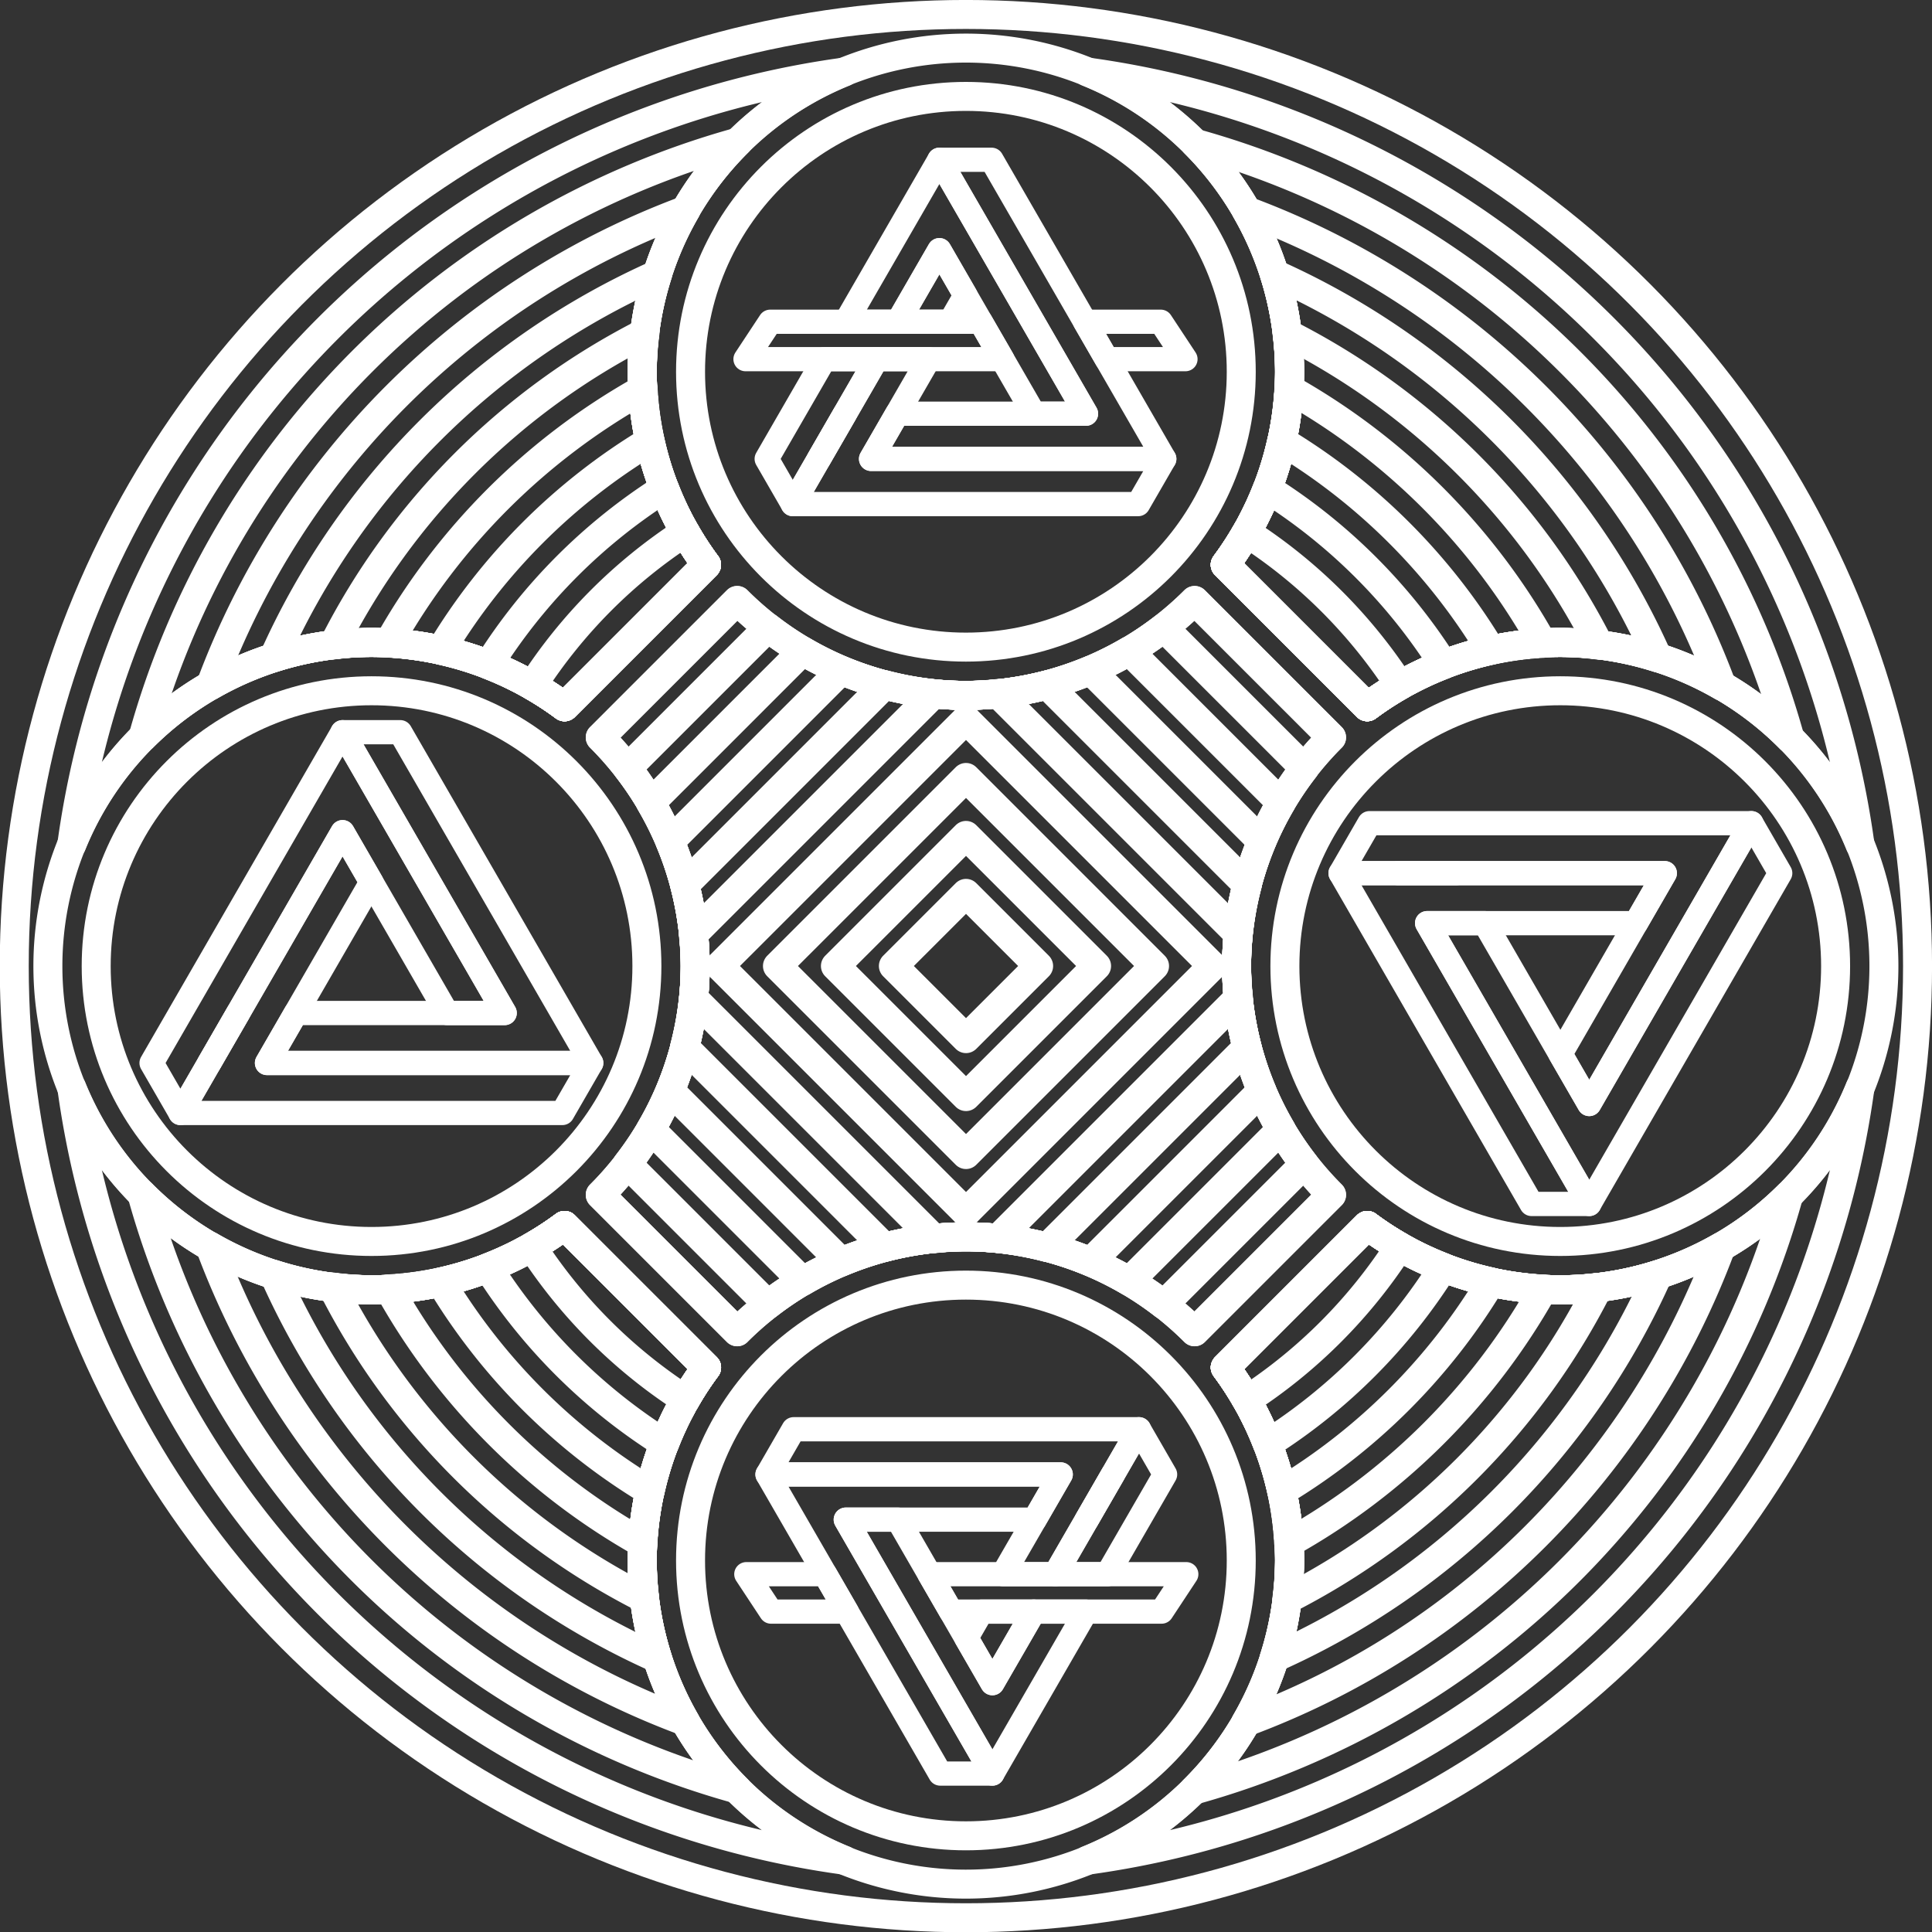 <?xml version="1.0" encoding="UTF-8" standalone="no"?>
<!-- Created with Inkscape (http://www.inkscape.org/) -->

<svg
   xmlns:dc="http://purl.org/dc/elements/1.1/"
   xmlns:cc="http://creativecommons.org/ns#"
   xmlns:rdf="http://www.w3.org/1999/02/22-rdf-syntax-ns#"
   xmlns:svg="http://www.w3.org/2000/svg"
   xmlns="http://www.w3.org/2000/svg"
   xmlns:sodipodi="http://sodipodi.sourceforge.net/DTD/sodipodi-0.dtd"
   xmlns:inkscape="http://www.inkscape.org/namespaces/inkscape"
   width="1500"
   height="1500"
   viewBox="0 0 1500 1500"
   id="svg5209"
   version="1.1"
   inkscape:version="0.91 r13725"
   sodipodi:docname="elemental_symbol_complex_white.svg">
  <rect x="0" y="0" width="1500" height="1500" fill="#333333" stroke="none"/>
  <defs
     id="defs5211" />
  <sodipodi:namedview
     id="base"
     pagecolor="#ffffff"
     bordercolor="#666666"
     borderopacity="1.0"
     inkscape:pageopacity="0.0"
     inkscape:pageshadow="2"
     inkscape:zoom="0.35"
     inkscape:cx="-50.714286"
     inkscape:cy="520"
     inkscape:document-units="px"
     inkscape:current-layer="layer1"
     showgrid="false"
     units="px"
     inkscape:window-width="1879"
     inkscape:window-height="1056"
     inkscape:window-x="41"
     inkscape:window-y="24"
     inkscape:window-maximized="1" />
  <g
     inkscape:label="Layer 1"
     inkscape:groupmode="layer"
     id="layer1"
     transform="translate(0,447.638)">
    <g
       id="g5114"
       transform="matrix(0.941,0,0,0.941,1289.134,-301.049)"
       style="stroke:#ffffff">
      <path
         id="rect4175"
         d="m -761.732,339.662 -112.967,112.967 a 267.043,267.043 0 0 1 78.332,188.711 267.043,267.043 0 0 1 -78.335,188.708 l 112.97,112.97 a 267.043,267.043 0 0 1 188.711,-78.332 267.043,267.043 0 0 1 188.708,78.332 l 112.97,-112.97 a 267.043,267.043 0 0 1 -78.335,-188.708 267.043,267.043 0 0 1 78.332,-188.711 l -112.967,-112.967 a 267.043,267.043 0 0 1 -188.708,78.332 267.043,267.043 0 0 1 -188.711,-78.332 z"
         style="opacity:1;fill:none;fill-opacity:1;stroke:#ffffff;stroke-width:23.914;stroke-linecap:round;stroke-linejoin:round;stroke-miterlimit:4;stroke-dasharray:none;stroke-opacity:1"
         inkscape:connector-curvature="0" />
      <circle
         r="227.186"
         cy="150.951"
         cx="-573.022"
         id="path4178"
         style="opacity:1;fill:none;fill-opacity:1;stroke:#ffffff;stroke-width:23.914;stroke-linecap:round;stroke-linejoin:round;stroke-miterlimit:4;stroke-dasharray:none;stroke-opacity:1" />
      <circle
         style="opacity:1;fill:none;fill-opacity:1;stroke:#ffffff;stroke-width:23.914;stroke-linecap:round;stroke-linejoin:round;stroke-miterlimit:4;stroke-dasharray:none;stroke-opacity:1"
         id="circle4182"
         cx="-82.634"
         cy="641.34"
         r="227.186" />
      <circle
         r="227.186"
         cy="1131.728"
         cx="-573.022"
         id="circle4186"
         style="opacity:1;fill:none;fill-opacity:1;stroke:#ffffff;stroke-width:23.914;stroke-linecap:round;stroke-linejoin:round;stroke-miterlimit:4;stroke-dasharray:none;stroke-opacity:1" />
      <circle
         style="opacity:1;fill:none;fill-opacity:1;stroke:#ffffff;stroke-width:23.914;stroke-linecap:round;stroke-linejoin:round;stroke-miterlimit:4;stroke-dasharray:none;stroke-opacity:1"
         id="circle4190"
         cx="-1063.411"
         cy="641.34"
         r="227.186" />
      <path
         id="path4194"
         d="m -573.021,-116.092 a 267.043,267.043 0 0 0 -267.043,267.043 267.043,267.043 0 0 0 53.038,159.248 l -117.158,117.158 a 267.043,267.043 0 0 0 -159.226,-53.06 267.043,267.043 0 0 0 -267.043,267.043 267.043,267.043 0 0 0 267.043,267.043 267.043,267.043 0 0 0 159.248,-53.038 l 117.158,117.158 a 267.043,267.043 0 0 0 -53.06,159.226 267.043,267.043 0 0 0 267.043,267.043 267.043,267.043 0 0 0 267.043,-267.043 267.043,267.043 0 0 0 -53.038,-159.251 L -241.861,855.323 A 267.043,267.043 0 0 0 -82.635,908.383 267.043,267.043 0 0 0 184.408,641.34 267.043,267.043 0 0 0 -82.635,374.297 267.043,267.043 0 0 0 -241.883,427.335 l -117.158,-117.158 a 267.043,267.043 0 0 0 53.063,-159.226 267.043,267.043 0 0 0 -267.043,-267.043 z"
         style="opacity:1;fill:none;fill-opacity:1;stroke:#ffffff;stroke-width:23.914;stroke-linecap:round;stroke-linejoin:round;stroke-miterlimit:4;stroke-dasharray:none;stroke-opacity:1"
         inkscape:connector-curvature="0" />
      <path
         id="rect4212"
         d="m -761.732,339.662 -112.967,112.967 a 267.043,267.043 0 0 1 78.332,188.711 267.043,267.043 0 0 1 -78.335,188.708 l 112.97,112.97 a 267.043,267.043 0 0 1 188.711,-78.332 267.043,267.043 0 0 1 188.711,78.332 l 112.967,-112.967 a 267.043,267.043 0 0 1 -78.335,-188.711 267.043,267.043 0 0 1 78.335,-188.711 l -112.967,-112.967 a 267.043,267.043 0 0 1 -188.711,78.332 267.043,267.043 0 0 1 -188.711,-78.332 z"
         style="opacity:1;fill:none;fill-opacity:1;stroke:#ffffff;stroke-width:23.914;stroke-linecap:round;stroke-linejoin:round;stroke-miterlimit:4;stroke-dasharray:none;stroke-opacity:1"
         inkscape:connector-curvature="0" />
      <path
         id="rect4214"
         d="m -736.186,361.941 -116.109,116.109 a 267.043,267.043 0 0 1 55.928,163.29 267.043,267.043 0 0 1 -56.052,163.162 l 116.109,116.109 a 267.043,267.043 0 0 1 163.29,-55.925 267.043,267.043 0 0 1 163.159,56.052 l 116.109,-116.109 a 267.043,267.043 0 0 1 -55.925,-163.29 267.043,267.043 0 0 1 56.052,-163.162 l -116.109,-116.109 a 267.043,267.043 0 0 1 -163.287,55.925 267.043,267.043 0 0 1 -163.165,-56.052 z"
         style="opacity:1;fill:none;fill-opacity:1;stroke:#ffffff;stroke-width:23.914;stroke-linecap:round;stroke-linejoin:round;stroke-miterlimit:4;stroke-dasharray:none;stroke-opacity:1"
         inkscape:connector-curvature="0" />
      <path
         id="rect4216"
         d="m -438.419,381.213 a 267.043,267.043 0 0 1 -134.602,36.781 267.043,267.043 0 0 1 -134.642,-36.746 l -125.488,125.488 a 267.043,267.043 0 0 1 36.784,134.605 267.043,267.043 0 0 1 -36.746,134.639 l 125.488,125.488 a 267.043,267.043 0 0 1 134.605,-36.781 267.043,267.043 0 0 1 134.639,36.743 L -312.897,775.945 a 267.043,267.043 0 0 1 -36.781,-134.605 267.043,267.043 0 0 1 36.746,-134.639 l -125.488,-125.488 z"
         style="opacity:1;fill:none;fill-opacity:1;stroke:#ffffff;stroke-width:23.914;stroke-linecap:round;stroke-linejoin:round;stroke-miterlimit:4;stroke-dasharray:none;stroke-opacity:1"
         inkscape:connector-curvature="0" />
      <path
         id="rect4218"
         d="m -470.286,397.174 a 267.043,267.043 0 0 1 -102.735,20.819 267.043,267.043 0 0 1 -102.884,-20.676 l -141.284,141.287 a 267.043,267.043 0 0 1 20.822,102.735 267.043,267.043 0 0 1 -20.676,102.881 l 141.284,141.287 a 267.043,267.043 0 0 1 102.738,-20.822 267.043,267.043 0 0 1 102.881,20.673 l 141.281,-141.281 a 267.043,267.043 0 0 1 -20.819,-102.738 267.043,267.043 0 0 1 20.676,-102.881 l -141.284,-141.284 z"
         style="opacity:1;fill:none;fill-opacity:1;stroke:#ffffff;stroke-width:23.914;stroke-linecap:round;stroke-linejoin:round;stroke-miterlimit:4;stroke-dasharray:none;stroke-opacity:1"
         inkscape:connector-curvature="0" />
      <path
         id="rect4220"
         d="m -639.9,409.141 -165.205,165.208 a 267.043,267.043 0 0 1 8.737,66.991 267.043,267.043 0 0 1 -8.853,66.876 l 165.202,165.205 a 267.043,267.043 0 0 1 66.997,-8.734 267.043,267.043 0 0 1 66.876,8.85 l 165.202,-165.202 a 267.043,267.043 0 0 1 -8.734,-66.994 267.043,267.043 0 0 1 8.853,-66.876 l -165.205,-165.205 a 267.043,267.043 0 0 1 -66.991,8.734 267.043,267.043 0 0 1 -66.879,-8.853 z"
         style="opacity:1;fill:none;fill-opacity:1;stroke:#ffffff;stroke-width:23.914;stroke-linecap:round;stroke-linejoin:round;stroke-miterlimit:4;stroke-dasharray:none;stroke-opacity:1"
         inkscape:connector-curvature="0" />
      <path
         id="rect4222"
         d="m -546.697,416.421 a 267.043,267.043 0 0 1 -26.324,1.573 267.043,267.043 0 0 1 -26.573,-1.33 l -198.345,198.348 a 267.043,267.043 0 0 1 1.573,26.328 267.043,267.043 0 0 1 -1.333,26.57 l 198.348,198.348 a 267.043,267.043 0 0 1 26.331,-1.572 267.043,267.043 0 0 1 26.567,1.33 l 198.348,-198.348 a 267.043,267.043 0 0 1 -1.573,-26.328 267.043,267.043 0 0 1 1.33,-26.57 l -198.348,-198.348 z"
         style="opacity:1;fill:none;fill-opacity:1;stroke:#ffffff;stroke-width:23.914;stroke-linecap:round;stroke-linejoin:round;stroke-miterlimit:4;stroke-dasharray:none;stroke-opacity:1"
         inkscape:connector-curvature="0" />
      <rect
         transform="matrix(0.707,-0.707,0.707,0.707,0,0)"
         y="-95.53"
         x="-1002.522"
         height="287.675"
         width="287.675"
         id="rect4224"
         style="opacity:1;fill:none;fill-opacity:1;stroke:#ffffff;stroke-width:23.914;stroke-linecap:round;stroke-linejoin:round;stroke-miterlimit:4;stroke-dasharray:none;stroke-opacity:1" />
      <rect
         style="opacity:1;fill:none;fill-opacity:1;stroke:#ffffff;stroke-width:23.914;stroke-linecap:round;stroke-linejoin:round;stroke-miterlimit:4;stroke-dasharray:none;stroke-opacity:1"
         id="rect4226"
         width="220.035"
         height="220.035"
         x="-968.702"
         y="-61.71"
         transform="matrix(0.707,-0.707,0.707,0.707,0,0)" />
      <rect
         transform="matrix(0.707,-0.707,0.707,0.707,0,0)"
         y="-27.89"
         x="-934.882"
         height="152.395"
         width="152.395"
         id="rect4228"
         style="opacity:1;fill:none;fill-opacity:1;stroke:#ffffff;stroke-width:23.914;stroke-linecap:round;stroke-linejoin:round;stroke-miterlimit:4;stroke-dasharray:none;stroke-opacity:1" />
      <rect
         style="opacity:1;fill:none;fill-opacity:1;stroke:#ffffff;stroke-width:23.914;stroke-linecap:round;stroke-linejoin:round;stroke-miterlimit:4;stroke-dasharray:none;stroke-opacity:1"
         id="rect4230"
         width="84.756"
         height="84.756"
         x="-901.062"
         y="5.93"
         transform="matrix(0.707,-0.707,0.707,0.707,0,0)" />
      <path
         id="path5113"
         d="m -804.493,283.225 a 426.471,426.471 0 0 0 -126.356,126.842 267.043,267.043 0 0 1 26.664,17.288 l 117.158,-117.158 a 267.043,267.043 0 0 1 -17.465,-26.972 z m 462.741,0.286 a 267.043,267.043 0 0 1 -17.291,26.664 l 117.158,117.158 a 267.043,267.043 0 0 1 26.975,-17.466 426.471,426.471 0 0 0 -126.842,-126.356 z m 99.889,571.81 -117.155,117.155 a 267.043,267.043 0 0 1 17.465,26.978 426.471,426.471 0 0 0 126.353,-126.842 267.043,267.043 0 0 1 -26.664,-17.291 z m -662.301,0.022 a 267.043,267.043 0 0 1 -26.972,17.469 426.471,426.471 0 0 0 126.842,126.353 267.043,267.043 0 0 1 17.288,-26.664 l -117.158,-117.158 z"
         style="opacity:1;fill:none;fill-opacity:1;stroke:#ffffff;stroke-width:23.914;stroke-linecap:round;stroke-linejoin:round;stroke-miterlimit:4;stroke-dasharray:none;stroke-opacity:1"
         inkscape:connector-curvature="0" />
      <path
         id="circle5115"
         d="m -821.681,247.046 a 466.329,466.329 0 0 0 -145.292,145.787 267.043,267.043 0 0 1 62.787,34.523 l 117.158,-117.158 a 267.043,267.043 0 0 1 -34.654,-63.152 z m 497.168,0.343 a 267.043,267.043 0 0 1 -34.529,62.787 l 117.158,117.158 a 267.043,267.043 0 0 1 63.155,-34.651 466.329,466.329 0 0 0 -145.784,-145.295 z m 82.651,607.934 -117.155,117.155 a 267.043,267.043 0 0 1 34.657,63.155 466.329,466.329 0 0 0 145.289,-145.784 267.043,267.043 0 0 1 -62.791,-34.526 z m -662.301,0.022 a 267.043,267.043 0 0 1 -63.155,34.657 466.329,466.329 0 0 0 145.787,145.292 267.043,267.043 0 0 1 34.526,-62.791 l -117.158,-117.158 z"
         style="opacity:1;fill:none;fill-opacity:1;stroke:#ffffff;stroke-width:23.914;stroke-linecap:round;stroke-linejoin:round;stroke-miterlimit:4;stroke-dasharray:none;stroke-opacity:1"
         inkscape:connector-curvature="0" />
      <path
         id="circle5117"
         d="m -833.613,207.998 a 506.186,506.186 0 0 0 -172.7,172.837 267.043,267.043 0 0 1 102.128,46.521 l 117.158,-117.158 a 267.043,267.043 0 0 1 -46.586,-102.199 z m 521.095,0.053 a 267.043,267.043 0 0 1 -46.524,102.125 l 117.158,117.158 a 267.043,267.043 0 0 1 102.199,-46.586 506.186,506.186 0 0 0 -172.834,-172.697 z m 70.656,647.271 -117.155,117.155 a 267.043,267.043 0 0 1 46.589,102.203 506.186,506.186 0 0 0 172.697,-172.837 267.043,267.043 0 0 1 -102.131,-46.521 z m -662.301,0.022 a 267.043,267.043 0 0 1 -102.199,46.589 506.186,506.186 0 0 0 172.837,172.7 267.043,267.043 0 0 1 46.521,-102.131 l -117.158,-117.158 z"
         style="opacity:1;fill:none;fill-opacity:1;stroke:#ffffff;stroke-width:23.914;stroke-linecap:round;stroke-linejoin:round;stroke-miterlimit:4;stroke-dasharray:none;stroke-opacity:1"
         inkscape:connector-curvature="0" />
      <path
         id="circle5119"
         d="m -306.534,165.024 a 267.043,267.043 0 0 1 -52.509,145.152 l 117.158,117.158 A 267.043,267.043 0 0 1 -97.063,375.043 546.043,546.043 0 0 0 -306.534,165.024 Z m -532.784,0.352 A 546.043,546.043 0 0 0 -1049.337,374.85 a 267.043,267.043 0 0 1 145.152,52.506 l 117.158,-117.158 a 267.043,267.043 0 0 1 -52.291,-144.822 z m 597.456,689.946 -117.155,117.155 a 267.043,267.043 0 0 1 52.291,144.822 546.043,546.043 0 0 0 210.019,-209.471 267.043,267.043 0 0 1 -145.155,-52.506 z m -662.301,0.022 a 267.043,267.043 0 0 1 -144.822,52.291 546.043,546.043 0 0 0 209.474,210.019 267.043,267.043 0 0 1 52.505,-145.152 l -117.158,-117.158 z"
         style="opacity:1;fill:none;fill-opacity:1;stroke:#ffffff;stroke-width:23.914;stroke-linecap:round;stroke-linejoin:round;stroke-miterlimit:4;stroke-dasharray:none;stroke-opacity:1"
         inkscape:connector-curvature="0" />
      <path
         id="circle5121"
         d="m -837.776,118.731 a 585.9,585.9 0 0 0 -257.11,257.63 267.043,267.043 0 0 1 31.475,-2.064 267.043,267.043 0 0 1 159.226,53.06 l 117.158,-117.158 a 267.043,267.043 0 0 1 -53.038,-159.248 267.043,267.043 0 0 1 2.289,-32.219 z m 529.736,0.747 a 267.043,267.043 0 0 1 2.061,31.472 267.043,267.043 0 0 1 -53.063,159.226 l 117.158,117.158 a 267.043,267.043 0 0 1 159.248,-53.038 267.043,267.043 0 0 1 32.219,2.289 585.9,585.9 0 0 0 -257.623,-257.107 z m 66.178,735.844 -117.155,117.155 a 267.043,267.043 0 0 1 53.038,159.251 267.043,267.043 0 0 1 -2.285,32.219 585.9,585.9 0 0 0 257.107,-257.627 267.043,267.043 0 0 1 -31.478,2.061 267.043,267.043 0 0 1 -159.226,-53.06 z m -662.301,0.022 a 267.043,267.043 0 0 1 -159.248,53.038 267.043,267.043 0 0 1 -32.219,-2.286 585.9,585.9 0 0 0 257.63,257.107 267.043,267.043 0 0 1 -2.064,-31.475 267.043,267.043 0 0 1 53.06,-159.226 l -117.158,-117.158 z"
         style="opacity:1;fill:none;fill-opacity:1;stroke:#ffffff;stroke-width:23.914;stroke-linecap:round;stroke-linejoin:round;stroke-miterlimit:4;stroke-dasharray:none;stroke-opacity:1"
         inkscape:connector-curvature="0" />
      <path
         id="circle5123"
         d="m -318.584,70.176 a 267.043,267.043 0 0 1 12.605,80.773 267.043,267.043 0 0 1 -53.063,159.226 l 117.158,117.158 A 267.043,267.043 0 0 1 -82.636,374.296 267.043,267.043 0 0 1 -2.122,387.047 625.757,625.757 0 0 0 -318.584,70.176 Z m -508.73,0.258 a 625.757,625.757 0 0 0 -316.877,316.469 267.043,267.043 0 0 1 80.779,-12.608 267.043,267.043 0 0 1 159.226,53.06 l 117.158,-117.158 a 267.043,267.043 0 0 1 -53.038,-159.248 267.043,267.043 0 0 1 12.751,-80.515 z m 585.452,784.887 -117.155,117.155 a 267.043,267.043 0 0 1 53.038,159.251 267.043,267.043 0 0 1 -12.748,80.511 A 625.757,625.757 0 0 0 -1.857,895.777 267.043,267.043 0 0 1 -82.636,908.381 267.043,267.043 0 0 1 -241.862,855.322 Z m -662.301,0.022 a 267.043,267.043 0 0 1 -159.248,53.038 267.043,267.043 0 0 1 -80.515,-12.748 625.757,625.757 0 0 0 316.469,316.874 267.043,267.043 0 0 1 -12.608,-80.779 267.043,267.043 0 0 1 53.06,-159.226 l -117.158,-117.158 z"
         style="opacity:1;fill:none;fill-opacity:1;stroke:#ffffff;stroke-width:23.914;stroke-linecap:round;stroke-linejoin:round;stroke-miterlimit:4;stroke-dasharray:none;stroke-opacity:1"
         inkscape:connector-curvature="0" />
      <path
         id="circle5125"
         d="m -803.979,17.562 a 665.614,665.614 0 0 0 -392.263,392.372 267.043,267.043 0 0 1 132.83,-35.638 267.043,267.043 0 0 1 159.226,53.06 l 117.158,-117.158 a 267.043,267.043 0 0 1 -53.038,-159.248 267.043,267.043 0 0 1 36.086,-133.388 z m 462.368,0.56 a 267.043,267.043 0 0 1 35.632,132.827 267.043,267.043 0 0 1 -53.063,159.226 l 117.158,117.158 A 267.043,267.043 0 0 1 -82.636,374.296 267.043,267.043 0 0 1 50.754,410.382 665.614,665.614 0 0 0 -341.611,18.122 Z m 99.749,837.199 -117.155,117.155 a 267.043,267.043 0 0 1 53.038,159.251 267.043,267.043 0 0 1 -36.083,133.391 665.614,665.614 0 0 0 392.257,-392.372 267.043,267.043 0 0 1 -132.83,35.635 267.043,267.043 0 0 1 -159.226,-53.06 z m -662.301,0.022 a 267.043,267.043 0 0 1 -159.248,53.038 267.043,267.043 0 0 1 -133.391,-36.086 665.614,665.614 0 0 0 392.372,392.263 267.043,267.043 0 0 1 -35.635,-132.83 267.043,267.043 0 0 1 53.06,-159.226 l -117.158,-117.158 z"
         style="opacity:1;fill:none;fill-opacity:1;stroke:#ffffff;stroke-width:23.914;stroke-linecap:round;stroke-linejoin:round;stroke-miterlimit:4;stroke-dasharray:none;stroke-opacity:1"
         inkscape:connector-curvature="0" />
      <path
         id="circle5127"
         d="m -760.793,-38.634 a 705.471,705.471 0 0 0 -491.214,491.158 267.043,267.043 0 0 1 188.596,-78.229 267.043,267.043 0 0 1 159.226,53.06 l 117.158,-117.158 a 267.043,267.043 0 0 1 -53.038,-159.248 267.043,267.043 0 0 1 79.272,-189.583 z m 376.591,0.99 a 267.043,267.043 0 0 1 78.223,188.593 267.043,267.043 0 0 1 -53.063,159.226 l 117.158,117.158 A 267.043,267.043 0 0 1 -82.636,374.296 267.043,267.043 0 0 1 106.953,453.574 705.471,705.471 0 0 0 -384.202,-37.643 Z M -1252.998,829.109 a 705.471,705.471 0 0 0 491.158,491.211 267.043,267.043 0 0 1 -78.226,-188.593 267.043,267.043 0 0 1 53.06,-159.226 l -117.158,-117.158 a 267.043,267.043 0 0 1 -159.248,53.038 267.043,267.043 0 0 1 -189.586,-79.272 z m 1358.96,1.046 A 267.043,267.043 0 0 1 -82.636,908.381 267.043,267.043 0 0 1 -241.862,855.322 l -117.155,117.155 a 267.043,267.043 0 0 1 53.038,159.251 267.043,267.043 0 0 1 -79.269,189.586 705.471,705.471 0 0 0 491.211,-491.158 z"
         style="opacity:1;fill:none;fill-opacity:1;stroke:#ffffff;stroke-width:23.914;stroke-linecap:round;stroke-linejoin:round;stroke-miterlimit:4;stroke-dasharray:none;stroke-opacity:1"
         inkscape:connector-curvature="0" />
      <path
         id="circle5129"
         d="m -472.691,-96.349 a 267.043,267.043 0 0 1 166.712,247.298 267.043,267.043 0 0 1 -53.063,159.226 l 117.158,117.158 A 267.043,267.043 0 0 1 -82.636,374.296 267.043,267.043 0 0 1 164.655,540.986 745.329,745.329 0 0 0 -472.691,-96.349 Z m -200.684,0.01 a 745.329,745.329 0 0 0 -637.334,637.353 267.043,267.043 0 0 1 247.298,-166.718 267.043,267.043 0 0 1 159.226,53.06 l 117.158,-117.158 a 267.043,267.043 0 0 1 -53.038,-159.248 267.043,267.043 0 0 1 166.69,-247.289 z M 164.665,741.667 A 267.043,267.043 0 0 1 -82.636,908.382 267.043,267.043 0 0 1 -241.862,855.322 l -117.155,117.155 a 267.043,267.043 0 0 1 53.038,159.251 267.043,267.043 0 0 1 -166.684,247.292 745.329,745.329 0 0 0 637.328,-637.353 z m -1475.368,0.025 a 745.329,745.329 0 0 0 637.356,637.338 267.043,267.043 0 0 1 -166.718,-247.301 267.043,267.043 0 0 1 53.06,-159.226 L -904.164,855.344 a 267.043,267.043 0 0 1 -159.248,53.038 267.043,267.043 0 0 1 -247.292,-166.69 z"
         style="opacity:1;fill:none;fill-opacity:1;stroke:#ffffff;stroke-width:23.914;stroke-linecap:round;stroke-linejoin:round;stroke-miterlimit:4;stroke-dasharray:none;stroke-opacity:1"
         inkscape:connector-curvature="0" />
      <circle
         style="opacity:1;fill:none;fill-opacity:1;stroke:#ffffff;stroke-width:23.914;stroke-linecap:round;stroke-linejoin:round;stroke-miterlimit:4;stroke-dasharray:none;stroke-opacity:1"
         id="circle5131"
         cx="-573.023"
         cy="641.34"
         r="785.186" />
      <path
         id="path7010"
         d="m -1087.331,448.352 133.764,231.687 -47.616,0 -124.682,0 -23.808,41.236 172.297,0 47.615,0 47.617,0 -23.807,-41.235 0,-0.002 -133.764,-231.687 -47.616,0 z m -86.149,231.687 -23.807,41.236 0,0 23.807,-41.236 0,0 z"
         style="opacity:1;fill:none;fill-rule:evenodd;stroke:#ffffff;stroke-width:20;stroke-linecap:butt;stroke-linejoin:round;stroke-miterlimit:4;stroke-dasharray:none;stroke-opacity:1"
         inkscape:connector-curvature="0" />
      <path
         inkscape:connector-curvature="0"
         style="opacity:1;fill:none;fill-rule:evenodd;stroke:#ffffff;stroke-width:20;stroke-linecap:butt;stroke-linejoin:round;stroke-miterlimit:4;stroke-dasharray:none;stroke-opacity:1"
         d="m -1221.096,762.511 47.614,8e-5 0,0 219.911,0 7e-4,0 47.615,-7e-4 23.808,-41.236 -47.616,-6.2e-4 -47.615,7e-4 -172.297,2e-5 86.149,-149.214 -23.808,-41.236 -109.956,190.451 -23.808,41.236 z"
         id="path7012" />
      <path
         id="path7014"
         d="m -1087.331,448.352 -23.807,41.235 0,0.003 -109.956,190.449 0,0 -23.807,41.236 23.807,41.236 23.808,-41.236 23.807,-41.236 86.149,-149.214 86.149,149.214 47.616,0 -109.957,-190.45 -23.807,-41.236 z"
         style="opacity:1;fill:none;fill-rule:evenodd;stroke:#ffffff;stroke-width:20;stroke-linecap:butt;stroke-linejoin:round;stroke-miterlimit:4;stroke-dasharray:none;stroke-opacity:1"
         inkscape:connector-curvature="0" />
      <path
         inkscape:connector-curvature="0"
         style="opacity:1;fill:none;fill-rule:evenodd;stroke:#ffffff;stroke-width:20;stroke-linecap:butt;stroke-linejoin:round;stroke-miterlimit:4;stroke-dasharray:none;stroke-opacity:1"
         d="m 75.051,523.415 -133.764,231.686 -23.808,-41.236 -62.341,-107.977 -47.616,-6.1e-4 86.149,149.214 23.808,41.236 23.808,41.238 23.807,-41.235 6e-4,-0.002 133.764,-231.686 -23.808,-41.236 z m -243.721,41.236 -47.615,7e-4 7e-4,10e-4 47.615,-7e-4 -8e-4,-10e-4 z"
         id="path7038" />
      <path
         id="path7040"
         d="m -263.901,564.652 23.807,41.235 0,0.002 109.956,190.449 4e-4,6.6e-4 23.808,41.236 47.615,7.1e-4 -23.808,-41.237 -23.808,-41.236 -86.149,-149.214 172.297,2e-5 23.808,-41.236 -219.913,5.9e-4 -47.615,-7e-4 z"
         style="opacity:1;fill:none;fill-rule:evenodd;stroke:#ffffff;stroke-width:20;stroke-linecap:butt;stroke-linejoin:round;stroke-miterlimit:4;stroke-dasharray:none;stroke-opacity:1"
         inkscape:connector-curvature="0" />
      <path
         inkscape:connector-curvature="0"
         style="opacity:1;fill:none;fill-rule:evenodd;stroke:#ffffff;stroke-width:20;stroke-linecap:butt;stroke-linejoin:round;stroke-miterlimit:4;stroke-dasharray:none;stroke-opacity:1"
         d="m 75.051,523.415 -47.614,-5e-5 0,0.002 -219.911,-3e-5 -7e-4,-10e-4 -47.615,7.1e-4 -23.808,41.236 47.616,6.2e-4 47.615,-7.1e-4 172.297,-2e-5 -86.149,149.214 23.808,41.236 109.956,-190.451 23.808,-41.236 z"
         id="path7042" />
      <g
         transform="matrix(0.324,0,0,0.324,-1230.499,-753.47)"
         id="g4425"
         style="stroke:#ffffff">
        <path
           id="path4427"
           d="m 1961.765,2251.605 373.336,646.637 -132.895,0 -347.986,0 -66.45,115.091 480.881,0 132.895,0 132.9,0 -66.446,-115.086 0,0 -373.336,-646.637 -132.895,0 z m -240.441,646.637 -66.446,115.091 0,0 66.446,-115.091 0,0 z"
           style="opacity:1;fill:none;fill-rule:evenodd;stroke:#ffffff;stroke-width:61.697;stroke-linecap:butt;stroke-linejoin:round;stroke-miterlimit:4;stroke-dasharray:none;stroke-opacity:1"
           inkscape:connector-curvature="0" />
        <path
           inkscape:connector-curvature="0"
           style="opacity:1;fill:none;fill-rule:evenodd;stroke:#ffffff;stroke-width:61.697;stroke-linecap:butt;stroke-linejoin:round;stroke-miterlimit:4;stroke-dasharray:none;stroke-opacity:1"
           d="m 1961.756,2481.789 -105.229,182.264 132.893,0 38.783,-67.174 -66.447,-115.09 z m -160.225,277.519 -146.662,254.027 -66.449,115.09 0.01,0 132.891,0 613.771,0 132.894,0 66.449,-115.088 -132.896,0 -132.895,0 -480.881,0 146.662,-254.027 -132.895,0 z"
           transform="translate(0,3.464567e-6)"
           id="path4429" />
        <path
           inkscape:connector-curvature="0"
           style="opacity:1;fill:none;fill-opacity:1;stroke:#ffffff;stroke-width:61.697;stroke-linecap:round;stroke-linejoin:round;stroke-miterlimit:4;stroke-dasharray:none;stroke-opacity:1"
           d="m 1530.897,2664.053 -62.857,95.256 653.963,0 -54.996,-95.256 -536.109,0 z m 801.893,0 54.996,95.256 200.605,0 -62.857,-95.256 -192.744,0 z"
           transform="translate(0,3.464567e-6)"
           id="path4431" />
        <path
           inkscape:connector-curvature="0"
           style="opacity:1;fill:none;fill-rule:evenodd;stroke:#ffffff;stroke-width:61.697;stroke-linecap:butt;stroke-linejoin:round;stroke-miterlimit:4;stroke-dasharray:none;stroke-opacity:1"
           d="m 1961.77,2251.596 0,0.01 -66.445,115.086 -171.682,297.361 132.894,0 105.236,-182.275 240.441,416.457 132.895,0 -306.891,-531.547 -66.445,-115.092 z m -293.127,507.713 -80.209,138.926 -66.445,115.09 66.445,115.092 66.449,-115.092 66.445,-115.09 80.209,-138.926 -132.894,0 z"
           transform="translate(0,3.464567e-6)"
           id="path4433" />
      </g>
      <g
         id="g4435"
         transform="matrix(-0.324,0,0,-0.324,84.454,2037.062)"
         style="stroke:#ffffff">
        <path
           inkscape:connector-curvature="0"
           style="opacity:1;fill:none;fill-rule:evenodd;stroke:#ffffff;stroke-width:61.697;stroke-linecap:butt;stroke-linejoin:round;stroke-miterlimit:4;stroke-dasharray:none;stroke-opacity:1"
           d="m 1961.765,2251.605 373.336,646.637 -132.895,0 -347.986,0 -66.45,115.091 480.881,0 132.895,0 132.9,0 -66.446,-115.086 0,0 -373.336,-646.637 -132.895,0 z m -240.441,646.637 -66.446,115.091 0,0 66.446,-115.091 0,0 z"
           id="path4437" />
        <path
           id="path4439"
           transform="translate(0,3.464567e-6)"
           d="m 1961.756,2481.789 -105.229,182.264 132.893,0 38.783,-67.174 -66.447,-115.09 z m -160.225,277.519 -146.662,254.027 -66.449,115.09 0.01,0 132.891,0 613.771,0 132.894,0 66.449,-115.088 -132.896,0 -132.895,0 -480.881,0 146.662,-254.027 -132.895,0 z"
           style="opacity:1;fill:none;fill-rule:evenodd;stroke:#ffffff;stroke-width:61.697;stroke-linecap:butt;stroke-linejoin:round;stroke-miterlimit:4;stroke-dasharray:none;stroke-opacity:1"
           inkscape:connector-curvature="0" />
        <path
           id="path4441"
           transform="translate(0,3.464567e-6)"
           d="m 1530.897,2664.053 -62.857,95.256 653.963,0 -54.996,-95.256 -536.109,0 z m 801.893,0 54.996,95.256 200.605,0 -62.857,-95.256 -192.744,0 z"
           style="opacity:1;fill:none;fill-opacity:1;stroke:#ffffff;stroke-width:61.697;stroke-linecap:round;stroke-linejoin:round;stroke-miterlimit:4;stroke-dasharray:none;stroke-opacity:1"
           inkscape:connector-curvature="0" />
        <path
           id="path4443"
           transform="translate(0,3.464567e-6)"
           d="m 1961.77,2251.596 0,0.01 -66.445,115.086 -171.682,297.361 132.894,0 105.236,-182.275 240.441,416.457 132.895,0 -306.891,-531.547 -66.445,-115.092 z m -293.127,507.713 -80.209,138.926 -66.445,115.09 66.445,115.092 66.449,-115.092 66.445,-115.09 80.209,-138.926 -132.894,0 z"
           style="opacity:1;fill:none;fill-rule:evenodd;stroke:#ffffff;stroke-width:61.697;stroke-linecap:butt;stroke-linejoin:round;stroke-miterlimit:4;stroke-dasharray:none;stroke-opacity:1"
           inkscape:connector-curvature="0" />
      </g>
    </g>
  </g>
</svg>
